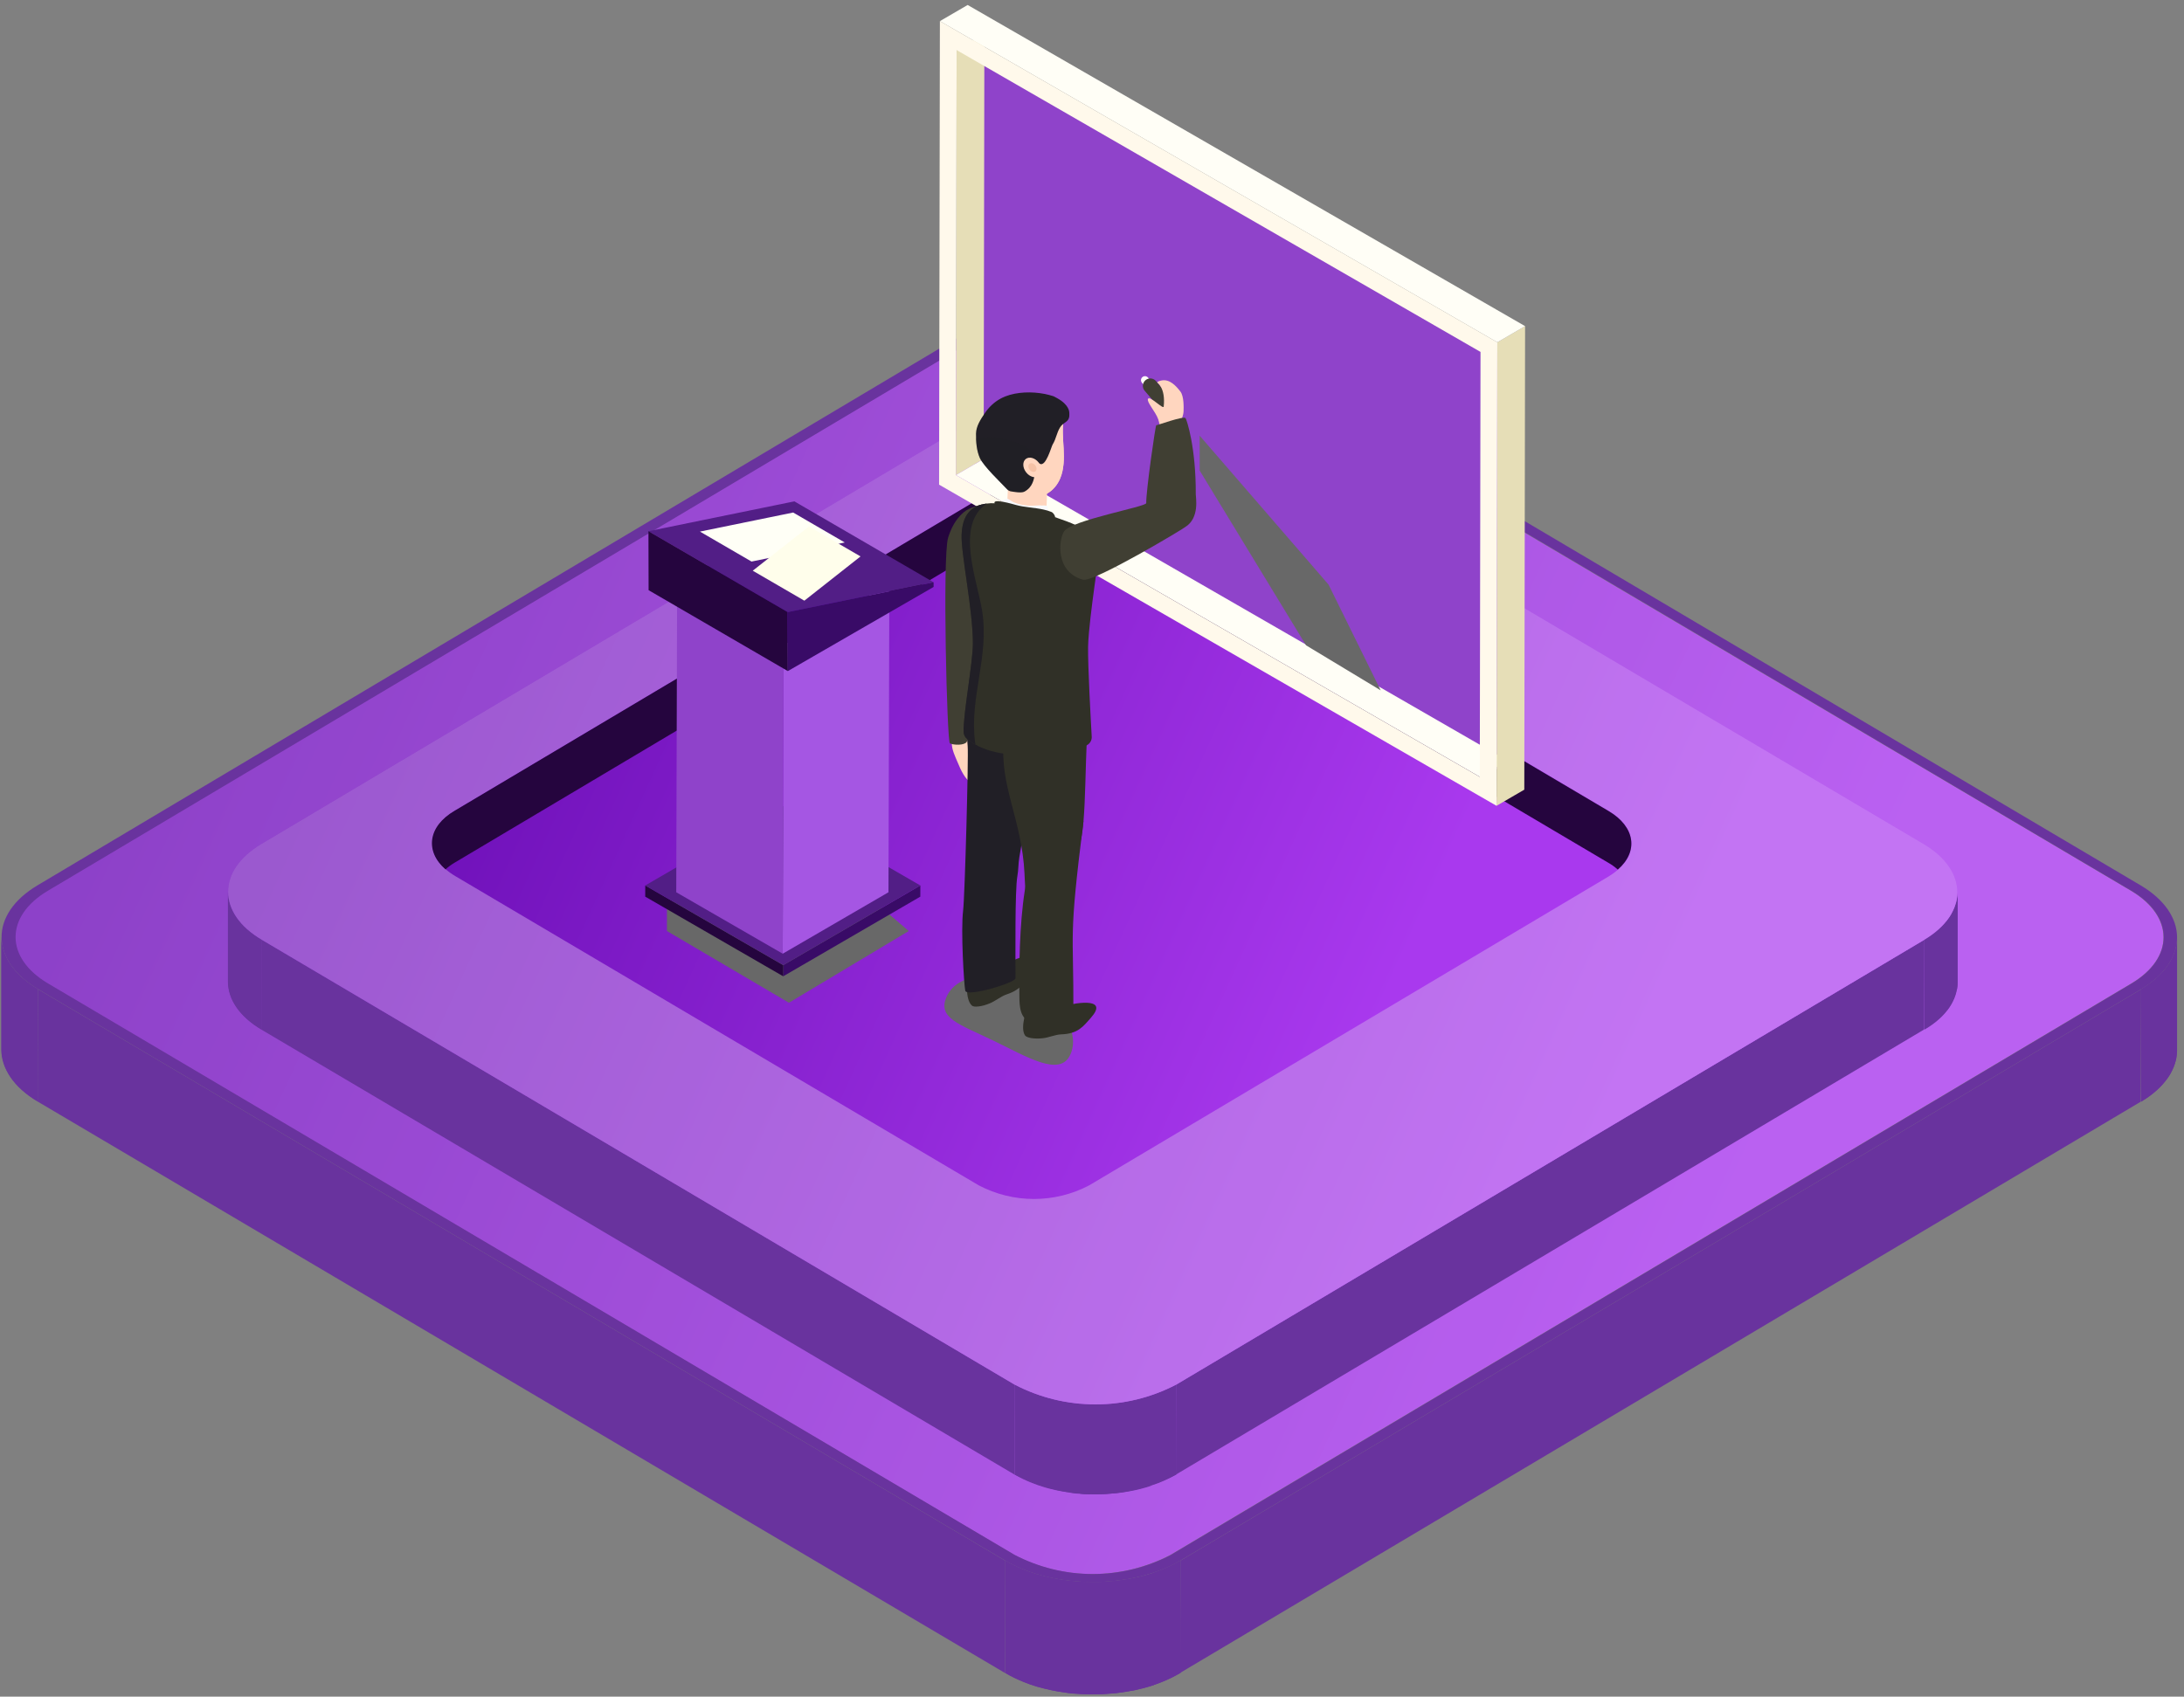 <svg width="305" height="237" viewBox="0 0 305 237" fill="none" xmlns="http://www.w3.org/2000/svg">
<rect x="0" y="0" width="305" height="237" fill="#808080" stroke="none"/>
<path d="M297.609 124.443C303.595 128.012 303.685 133.818 297.609 137.387L163.453 217.192C160.071 218.952 156.331 219.869 152.537 219.869C148.743 219.869 145.002 218.952 141.62 217.192L6.596 137.387C0.61 133.818 0.52 128.012 6.521 124.443L140.677 44.638C144.06 42.878 147.8 41.961 151.594 41.961C155.388 41.961 159.128 42.878 162.511 44.638L297.609 124.443Z" fill="url(#paint0_linear_369_1004)"/>
<path d="M297.609 124.443C303.595 128.012 303.685 133.818 297.609 137.387L163.453 217.192C160.071 218.952 156.331 219.869 152.537 219.869C148.743 219.869 145.002 218.952 141.62 217.192L6.596 137.387C0.61 133.818 0.52 128.012 6.521 124.443L140.677 44.638C144.06 42.878 147.8 41.961 151.594 41.961C155.388 41.961 159.128 42.878 162.511 44.638L297.609 124.443Z" fill="white" fill-opacity="0.2"/>
<path d="M298.926 123.662C305.705 127.66 305.735 134.17 299.016 138.183L164.86 217.988C158.126 221.986 147.127 221.986 140.363 217.988L5.324 138.183C-1.455 134.17 -1.485 127.66 5.249 123.662L139.405 43.795C146.124 39.782 157.123 39.782 163.902 43.795L298.926 123.662ZM163.513 217.192L297.669 137.386C303.655 133.817 303.655 128.012 297.669 124.443L162.645 44.637C159.263 42.878 155.522 41.961 151.728 41.961C147.934 41.961 144.194 42.878 140.812 44.637L6.656 124.443C0.67 128.012 0.67 133.817 6.73 137.386L141.695 217.192C145.077 218.951 148.817 219.869 152.611 219.869C156.405 219.869 160.146 218.951 163.528 217.192H163.513Z" fill="#69339E"/>
<path d="M304.029 130.968V146.669C304.029 149.273 302.353 151.892 299.016 153.884V138.183C302.353 136.192 304.029 133.588 304.029 130.968Z" fill="#69339E"/>
<path d="M304.03 131.106V146.807C304.024 147.151 303.989 147.495 303.925 147.833V132.132C303.989 131.794 304.024 131.451 304.03 131.106Z" fill="#69339E"/>
<path d="M303.925 132.148V147.848C303.851 148.186 303.756 148.519 303.64 148.844V133.143C303.758 132.819 303.853 132.486 303.925 132.148Z" fill="#69339E"/>
<path d="M303.64 133.143V148.844C303.511 149.192 303.355 149.53 303.177 149.855V134.154C303.349 133.826 303.504 133.489 303.64 133.143Z" fill="#69339E"/>
<path d="M303.176 134.17V149.87C302.968 150.24 302.733 150.593 302.473 150.927V135.227C302.74 134.898 302.975 134.544 303.176 134.17Z" fill="#69339E"/>
<path d="M302.473 135.211V150.912C302.152 151.335 301.796 151.729 301.411 152.091V136.391C301.8 136.032 302.156 135.637 302.473 135.211Z" fill="#69339E"/>
<path d="M301.411 136.391V152.092C300.74 152.718 300.007 153.272 299.226 153.746V138.045C300.011 137.576 300.743 137.022 301.411 136.391Z" fill="#69339E"/>
<path d="M299.226 138.045V153.746L299.017 153.884V138.183L299.226 138.045Z" fill="#69339E"/>
<path d="M0.176 146.562V130.861C0.176 133.511 1.867 136.161 5.279 138.183V153.884C1.867 151.862 0.176 149.212 0.176 146.562Z" fill="#69339E"/>
<path d="M5.324 138.183V153.884C1.912 151.862 0.221 149.212 0.221 146.562V130.861C0.221 133.511 1.912 136.161 5.324 138.183Z" fill="#69339E"/>
<path d="M299.016 138.183L298.971 153.884L164.815 233.674L164.86 217.989L299.016 138.183Z" fill="#69339E"/>
<path d="M140.363 217.989L140.318 233.674L5.279 153.884L5.324 138.183L140.363 217.989Z" fill="#69339E"/>
<path d="M164.86 217.988V233.674C158.126 237.687 147.127 237.687 140.363 233.674V217.988C147.127 221.986 158.156 221.986 164.86 217.988Z" fill="#69339E"/>
<path d="M164.86 217.989V233.674C163.66 234.38 162.391 234.955 161.074 235.39V219.689C162.387 219.25 163.655 218.681 164.86 217.989Z" fill="#69339E"/>
<path d="M161.148 219.689V235.389C160.074 235.739 158.98 236.015 157.871 236.216V220.516C158.981 220.322 160.076 220.045 161.148 219.689Z" fill="#69339E"/>
<path d="M157.797 220.516V236.217C157.063 236.355 156.3 236.462 155.582 236.538V220.838C156.33 220.761 157.078 220.654 157.797 220.516Z" fill="#69339E"/>
<path d="M155.582 220.837V236.538C154.938 236.538 154.295 236.645 153.651 236.661V220.975L155.582 220.837Z" fill="#69339E"/>
<path d="M153.666 220.975V236.661C153.082 236.661 152.484 236.661 151.885 236.661V220.96L153.666 220.975Z" fill="#69339E"/>
<path d="M151.87 220.976V236.676L150.164 236.584V220.884L151.87 220.976Z" fill="#69339E"/>
<path d="M150.165 220.883V236.584C149.596 236.584 149.027 236.462 148.474 236.385V220.684C149.027 220.776 149.596 220.838 150.165 220.883Z" fill="#69339E"/>
<path d="M148.474 220.684V236.385C147.89 236.309 147.322 236.201 146.753 236.079V220.378C147.322 220.501 147.89 220.608 148.474 220.684Z" fill="#69339E"/>
<path d="M146.753 220.378V236.079C146.139 235.956 145.541 235.803 144.942 235.635V219.934C145.541 220.102 146.139 220.256 146.753 220.378Z" fill="#69339E"/>
<path d="M144.942 219.949V235.65C144.224 235.436 143.521 235.19 142.847 234.915V219.214C143.521 219.49 144.224 219.735 144.942 219.949Z" fill="#69339E"/>
<path d="M142.847 219.199V234.899C141.99 234.556 141.159 234.146 140.363 233.674V217.988C141.16 218.456 141.99 218.86 142.847 219.199Z" fill="#69339E"/>
<path d="M273.383 124.627V137.187C273.383 139.592 271.886 141.997 268.759 143.82V131.275C271.796 129.437 273.383 127.032 273.383 124.627Z" fill="#69339E"/>
<path d="M273.383 124.627V137.187V137.34V124.78C273.391 124.729 273.391 124.677 273.383 124.627Z" fill="#69339E"/>
<path d="M273.382 124.78V137.34C273.377 137.655 273.342 137.967 273.278 138.275V125.714C273.349 125.408 273.384 125.094 273.382 124.78Z" fill="#69339E"/>
<path d="M273.232 125.714V138.275C273.168 138.587 273.083 138.894 272.978 139.194V126.633C273.09 126.336 273.175 126.028 273.232 125.714Z" fill="#69339E"/>
<path d="M272.978 126.633V139.194C272.858 139.517 272.713 139.829 272.544 140.128V127.568C272.711 127.27 272.851 126.957 272.963 126.633H272.978Z" fill="#69339E"/>
<path d="M272.559 127.568V140.128C272.37 140.464 272.16 140.786 271.93 141.093V128.533C272.168 128.228 272.383 127.906 272.574 127.568H272.559Z" fill="#69339E"/>
<path d="M271.886 128.533V141.093C271.589 141.485 271.258 141.849 270.898 142.181V129.62C271.258 129.289 271.589 128.925 271.886 128.533Z" fill="#69339E"/>
<path d="M270.927 129.574V142.135C270.307 142.715 269.63 143.229 268.907 143.667V131.106C269.623 130.664 270.295 130.151 270.912 129.574H270.927Z" fill="#69339E"/>
<path d="M268.893 131.106V143.667L268.698 143.774V131.229C268.757 131.179 268.823 131.138 268.893 131.106Z" fill="#69339E"/>
<path d="M31.826 137.096V124.535C31.826 126.97 33.322 129.421 36.54 131.275V143.835C33.382 141.982 31.811 139.531 31.826 137.096Z" fill="#69339E"/>
<path d="M36.569 131.275V143.835C33.427 141.982 31.855 139.531 31.87 137.096V124.535C31.87 126.97 33.367 129.421 36.584 131.275H36.569Z" fill="#69339E"/>
<path d="M268.728 131.275L268.684 143.82L164.217 205.979L164.247 193.419L268.728 131.275Z" fill="#69339E"/>
<path d="M141.71 193.419L141.68 205.979L36.525 143.835L36.57 131.275L141.71 193.419Z" fill="#69339E"/>
<path d="M164.246 193.419V205.979C160.754 207.792 156.894 208.737 152.978 208.737C149.063 208.737 145.202 207.792 141.71 205.979V193.419C145.202 195.232 149.063 196.176 152.978 196.176C156.894 196.176 160.754 195.232 164.246 193.419Z" fill="#69339E"/>
<path d="M164.246 193.419V205.979C163.139 206.612 161.97 207.125 160.76 207.511V194.951C161.971 194.567 163.14 194.054 164.246 193.419Z" fill="#69339E"/>
<path d="M160.759 194.981V207.542C159.781 207.869 158.78 208.125 157.766 208.308V195.747C158.781 195.565 159.781 195.309 160.759 194.981Z" fill="#69339E"/>
<path d="M157.752 195.747V208.308C157.093 208.43 156.405 208.537 155.717 208.599V196.038C156.39 196.038 157.078 195.87 157.752 195.747Z" fill="#69339E"/>
<path d="M155.717 196.038V208.599C155.133 208.599 154.55 208.706 153.951 208.721V196.161C154.55 196.161 155.133 196.161 155.732 196.038H155.717Z" fill="#69339E"/>
<path d="M153.936 196.161V208.721H152.305V196.161C152.844 196.161 153.397 196.161 153.936 196.161Z" fill="#69339E"/>
<path d="M152.305 196.176V208.737C151.781 208.737 151.242 208.737 150.734 208.645V196.084L152.23 196.176H152.305Z" fill="#69339E"/>
<path d="M150.674 196.084V208.645C150.15 208.645 149.626 208.537 149.177 208.461V195.9C149.686 195.977 150.21 196.038 150.674 196.084Z" fill="#69339E"/>
<path d="M149.177 195.9V208.461C148.639 208.384 148.115 208.292 147.591 208.185V195.624C148.115 195.732 148.654 195.824 149.177 195.9Z" fill="#69339E"/>
<path d="M147.591 195.625V208.185C147.022 208.063 146.468 207.925 145.93 207.772V195.211L147.591 195.625Z" fill="#69339E"/>
<path d="M145.93 195.211V207.771C145.272 207.572 144.628 207.358 144 207.097V194.537C144.628 194.797 145.272 195.012 145.93 195.211Z" fill="#69339E"/>
<path d="M144 194.537V207.098C143.212 206.781 142.446 206.407 141.71 205.979V193.419C142.443 193.853 143.209 194.226 144 194.537Z" fill="#69339E"/>
<path d="M268.654 117.902C274.879 121.594 274.924 127.583 268.728 131.275L164.247 193.419C160.754 195.231 156.894 196.176 152.978 196.176C149.063 196.176 145.202 195.231 141.71 193.419L36.57 131.275C30.315 127.583 30.285 121.594 36.48 117.902L140.962 55.758C144.453 53.942 148.314 52.995 152.23 52.995C156.146 52.995 160.007 53.942 163.498 55.758L268.654 117.902Z" fill="url(#paint1_linear_369_1004)"/>
<path d="M268.654 117.902C274.879 121.594 274.924 127.583 268.728 131.275L164.247 193.419C160.754 195.231 156.894 196.176 152.978 196.176C149.063 196.176 145.202 195.231 141.71 193.419L36.57 131.275C30.315 127.583 30.285 121.594 36.48 117.902L140.962 55.758C144.453 53.942 148.314 52.995 152.23 52.995C156.146 52.995 160.007 53.942 163.498 55.758L268.654 117.902Z" fill="white" fill-opacity="0.3"/>
<path d="M224.612 113.258C228.877 115.77 228.907 119.86 224.612 122.449L152.095 165.583C149.711 166.83 147.072 167.48 144.395 167.48C141.719 167.48 139.08 166.83 136.696 165.583L63.595 122.387C59.33 119.875 59.3 115.786 63.595 113.197L136.217 70.001C138.602 68.758 141.24 68.11 143.917 68.11C146.593 68.11 149.231 68.758 151.616 70.001L224.612 113.258Z" fill="url(#paint2_linear_369_1004)"/>
<path d="M62.217 121.438C62.609 121.083 63.035 120.77 63.489 120.503L136.112 77.307C138.497 76.064 141.135 75.416 143.811 75.416C146.487 75.416 149.125 76.064 151.51 77.307L224.612 120.519C225.082 120.786 225.524 121.105 225.928 121.468C228.832 118.956 228.398 115.494 224.612 113.273L151.51 70.062C149.125 68.819 146.487 68.171 143.811 68.171C141.135 68.171 138.497 68.819 136.112 70.062L63.489 113.258C59.748 115.418 59.314 118.926 62.217 121.438Z" fill="#25053E"/>
<path d="M136.073 6.41L136.12 64.744L209.154 107.495L209.107 49.161L136.073 6.41Z" fill="#8F43CA"/>
<path d="M133.595 6.995L137.472 4.737L137.37 64.102L133.494 66.357L133.595 6.995Z" fill="#E6DEB7"/>
<path d="M133.494 66.357L137.37 64.102L210.535 106.261L206.656 108.518L133.494 66.357Z" fill="#FFFEF6"/>
<path d="M209.105 47.816L212.982 45.557L212.871 110.305L208.996 112.56L209.105 47.816Z" fill="#E6DEB7"/>
<path d="M131.258 2.952L135.135 0.695L212.982 45.557L209.105 47.816L131.258 2.952Z" fill="#FFFEF6"/>
<path d="M131.258 2.953L209.105 47.816L208.996 112.56L131.145 67.699L131.258 2.953ZM206.655 108.518L206.756 49.158L133.595 6.994L133.494 66.357L206.655 108.518Z" fill="#FFF9EB"/>
<g style="mix-blend-mode:overlay">
<path d="M167.533 60.856L185.535 81.66L192.814 96.431L182.392 90.141L167.537 65.728L167.533 60.856Z" fill="#686868"/>
</g>
<g style="mix-blend-mode:overlay">
<path d="M149.441 147.387C147.958 150.463 143.396 147.612 138.651 145.324C133.905 143.036 130.772 142.177 132.255 139.101C133.738 136.025 138.788 135.387 143.533 137.675C148.279 139.963 150.924 144.311 149.441 147.387Z" fill="#686868"/>
</g>
<g style="mix-blend-mode:overlay">
<path d="M93.138 126.128L116.625 121.261L126.91 130.051L110.174 140.069L93.138 130.051L93.138 126.128Z" fill="#686868"/>
</g>
<path d="M128.531 123.689L128.525 125.248L109.378 136.375L109.383 134.816L128.531 123.689Z" fill="#390B67"/>
<path d="M109.383 134.816L109.378 136.375L90.106 125.248L90.111 123.689L109.383 134.816Z" fill="#25053E"/>
<path d="M128.53 123.689L109.383 134.816L90.11 123.689L109.258 112.56L128.53 123.689Z" fill="#521E86"/>
<path d="M124.201 81.472L124.077 124.636L109.308 133.218L109.429 90.057L124.201 81.472Z" fill="#A556E3"/>
<path d="M109.429 90.057L109.307 133.218L94.439 124.636L94.563 81.474L109.429 90.057Z" fill="#8F43CA"/>
<path d="M124.201 81.472L109.429 90.057L94.563 81.474L109.333 72.889L124.201 81.472Z" fill="#6B16C0"/>
<path d="M110 85.501L90.557 74.202L110.932 70.032L130.377 81.332L110 85.501Z" fill="#521E86"/>
<path d="M104.952 78.44L97.748 74.255L110.764 71.591L117.97 75.776L104.952 78.44Z" fill="#FFFFF6"/>
<path d="M112.33 83.906L105.123 79.719L112.97 73.537L120.176 77.724L112.33 83.906Z" fill="#FFFEEB"/>
<path d="M110.024 93.741L90.579 82.44L90.558 74.202L110 85.501L110.024 93.741Z" fill="#25053E"/>
<path d="M110 85.501L130.377 81.332L130.379 81.989L110.024 93.741L110 85.501Z" fill="#390B67"/>
<path d="M161.589 54.311H161.662L160.318 52.739C160.121 52.507 159.769 52.478 159.535 52.678C159.303 52.877 159.274 53.227 159.475 53.461L161.46 55.782C161.498 55.825 161.544 55.861 161.589 55.89V54.311Z" fill="#FFFBFA"/>
<path d="M134.037 100.73L135.66 101.684C135.581 102.763 135.501 103.846 135.533 104.928C135.561 105.815 135.662 106.7 135.613 107.585C135.566 108.47 136.237 108.772 135.7 109.478C134.67 108.669 134.226 107.654 133.744 106.506C133.377 105.635 132.931 104.76 132.917 103.815C132.899 102.707 133.477 101.688 134.037 100.73Z" fill="#FFD6BF"/>
<path d="M135.776 100.456C135.684 101.037 135.339 103.2 134.978 103.666C134.618 104.132 133.187 104.092 132.656 103.838C132.244 103.639 131.607 77.786 132.398 75.138C132.732 74.039 133.243 72.962 134.019 72.105C134.4 71.682 134.781 71.348 135.292 71.096C135.898 70.821 136.52 70.61 137.171 70.454C137.011 70.496 136.77 70.837 136.688 70.955C136.549 71.129 136.476 71.287 136.484 71.506C136.471 71.878 136.355 72.26 136.378 72.638C136.404 73.105 136.542 73.6 136.605 74.061C136.627 78.366 136.58 82.689 136.487 86.99C136.456 88.133 136.427 89.275 136.384 90.416C136.371 90.787 136.357 91.172 136.279 91.547C136.534 92.215 136.531 92.987 136.478 93.727C136.346 95.976 136.161 98.231 135.776 100.456Z" fill="#403F33"/>
<path d="M146.195 68.65L146.19 68.965L146.139 71.756C146.139 71.756 145.903 72.132 145.476 72.52C145.472 72.518 145.468 72.514 145.463 72.514C145.392 72.509 145.321 72.5 145.251 72.492C143.218 72.275 140.692 71.838 140.696 70.347C140.696 70.335 140.665 70.311 140.657 70.298L140.764 68.178L141.011 68.2L144.667 68.519L146.195 68.65Z" fill="#FFD6BF"/>
<path d="M140.035 69.976C139.727 70.278 139.861 73.084 139.899 73.515C139.999 74.667 140.191 73.04 141.261 73.481C142.329 73.923 143.54 73.894 144.674 73.664C145.314 73.535 145.597 73.465 146.046 72.993C146.496 72.522 146.498 70.623 146.101 70.588C145.704 70.554 144.773 70.614 144.374 70.636C143.428 70.69 142.469 70.527 141.589 70.17C140.958 69.914 140.717 69.308 140.035 69.976Z" fill="#F8F9FC"/>
<path d="M135.077 136.602C135.077 136.602 134.722 139.614 135.748 140.481C136.037 140.722 137.09 140.63 138.256 140.142C139.023 139.821 139.801 139.161 140.565 138.907C142.815 138.163 143.247 136.996 143.995 135.471C145.588 132.234 142.021 133.735 139.739 135.066C137.357 136.463 135.077 136.602 135.077 136.602Z" fill="#303027"/>
<path d="M143.183 114.595C142.986 116.309 142.63 118.013 142.355 119.716C142.19 120.697 142.248 121.441 142.072 122.42C141.731 124.38 141.816 133.525 141.816 136.653C141.816 137.288 134.989 139.32 134.802 138.388C134.613 137.489 134.167 129.958 134.497 127.242C134.749 125.176 135.272 105.565 135.139 104.27C134.929 102.175 135.119 98.657 136.895 97.55C139.573 95.892 142.94 99.577 143.669 101.189C144.73 103.497 144.05 106.854 143.183 114.595Z" fill="#211F26"/>
<path d="M143.486 140.713C143.486 140.713 142.382 143.514 143.151 144.642C143.368 144.956 144.406 145.165 145.653 145.023C146.473 144.931 147.389 144.514 148.188 144.486C150.548 144.407 151.258 143.402 152.365 142.145C154.716 139.476 150.899 139.915 148.366 140.553C145.719 141.222 143.486 140.713 143.486 140.713Z" fill="#303027"/>
<path d="M151.314 114.662C151.314 114.666 151.312 114.668 151.312 114.671C149.184 131.715 149.952 129.437 149.9 141.56C149.893 142.548 149.65 142.363 146.621 142.827C145.974 142.927 145.314 143.025 144.663 142.943C142.699 142.702 142.414 141.231 142.364 139.641C142.364 137.909 141.843 118.004 146.387 117.979C147.156 117.975 150.723 115.141 151.314 114.662Z" fill="#303027"/>
<path d="M151.779 103.149C151.592 107.489 151.571 111.65 151.315 114.664C151.315 114.666 151.311 114.668 151.311 114.673C150.992 118.448 150.501 118.583 149.521 120.819C148.834 122.387 148.925 123.542 148.04 124.318C147.358 124.917 146.315 124.902 145.547 124.44C144.778 123.977 143.755 127.682 143.468 126.794C143.244 126.074 143.109 122.784 143.073 122.019C142.72 114.524 139.514 109.581 140.208 103.447C140.242 103.124 151.779 103.149 151.779 103.149Z" fill="#303027"/>
<path d="M153.601 76.719C153.601 76.719 153.418 77.887 153.173 79.565C153.156 79.668 153.142 79.771 153.129 79.875C152.772 82.355 152.304 85.795 152.081 88.287C152.007 89.108 151.961 89.828 151.952 90.374C151.916 93.07 152.326 100.54 152.46 102.901C152.486 103.363 152.261 103.806 151.867 104.047C151.457 104.299 151.066 104.506 150.67 104.678C149.998 104.97 149.325 105.158 148.574 105.289C148.052 105.38 147.492 105.443 146.871 105.492C144.528 105.677 142.017 105.606 139.701 105.195C137.975 104.89 136.376 104.283 135.065 103.231C134.762 102.986 134.577 102.62 134.573 102.228V102.224C134.512 99.673 135.861 92.624 135.866 89.881C135.879 85.175 134.176 77.267 134.294 74.643C134.397 72.438 135.186 69.765 139.975 70.374L146.284 71.812C147.589 72.55 153.079 73.532 153.601 76.719Z" fill="#303027"/>
<path d="M137.16 85.346C136.456 80.894 133.361 73.392 137.8 70.34C134.931 70.694 134.376 72.826 134.291 74.645C134.175 77.271 135.876 85.177 135.863 89.883C135.858 92.626 134.508 99.675 134.57 102.226V102.23C134.574 102.622 134.759 102.988 135.062 103.233C135.426 103.525 135.816 103.78 136.222 104.007C136.195 103.833 136.171 103.657 136.153 103.479C135.399 97.435 138.168 91.643 137.16 85.346Z" fill="#211F26"/>
<path d="M148.067 66.8C147.701 67.7 147.032 68.514 146.19 68.965C145.878 69.13 145.546 69.248 145.195 69.303C145.129 69.312 145.064 69.321 144.999 69.326C144.667 69.353 144.322 69.321 144.027 69.168C143.445 68.868 141.325 69.245 141.111 68.624C141.066 68.49 141.031 68.349 141.009 68.2C140.774 66.588 141.885 64.18 142.141 62.668C142.38 61.242 143.236 59.973 144.322 59.014C145.236 58.205 146.323 57.59 147.485 57.222L148.071 57.929L148.551 58.51C148.317 59.884 148.466 61.291 148.538 62.682C148.609 64.073 148.596 65.511 148.067 66.8Z" fill="#FFD6BF"/>
<path d="M148.538 62.68C148.465 61.29 148.317 59.882 148.551 58.508L148.07 57.928L147.887 58.831C148.4 61.007 148.407 63.299 147.909 65.48C147.718 66.313 147.437 67.159 146.855 67.785C146.271 68.411 145.321 68.759 144.534 68.425C144.579 68.454 144.625 68.485 144.663 68.519C144.913 68.717 145.083 68.995 145.194 69.305C145.283 69.557 145.33 69.829 145.343 70.095C145.35 70.264 145.346 70.433 145.335 70.599C145.573 70.554 145.82 70.558 146.053 70.597C146.09 70.603 146.124 70.612 146.159 70.621L146.19 68.967C147.031 68.516 147.7 67.702 148.066 66.802C148.596 65.511 148.609 64.073 148.538 62.68Z" fill="#FFD6BF"/>
<path d="M149.329 58.172C149.215 59.016 148.497 58.958 148.05 59.683C147.539 60.521 147.512 61.262 146.999 62.1C146.812 62.405 146.061 65.275 145.2 64.775C143.932 64.039 145.379 67.453 143.051 68.677C142.648 68.891 141.557 68.708 141.109 68.623C140.848 68.572 140.65 68.367 140.471 68.171C140.458 68.159 140.447 68.146 140.434 68.133C139.778 67.424 137.368 65.143 136.842 63.984C136.387 62.976 136.28 61.694 136.3 60.566C136.318 59.52 136.954 58.564 137.524 57.724C138.102 56.869 138.846 56.158 139.758 55.666C141.305 54.834 143.403 54.676 145.198 54.914C145.439 54.945 145.675 54.983 145.902 55.028C146.308 55.11 146.71 55.218 147.113 55.343C147.283 55.429 147.454 55.519 147.628 55.615C149.34 56.562 149.314 57.545 149.329 57.614C149.329 57.614 149.349 58.027 149.329 58.172Z" fill="#211F26"/>
<path opacity="0.2" d="M136.307 61.244C136.337 62.187 136.475 63.174 136.842 63.984C137.367 65.143 139.777 67.424 140.434 68.133C140.447 68.146 140.459 68.159 140.47 68.171C140.65 68.367 140.847 68.572 141.108 68.623C141.556 68.708 142.65 68.891 143.051 68.677C145.377 67.451 143.93 64.039 145.199 64.775C145.479 64.936 145.747 64.744 145.988 64.4C143.428 61.937 139.785 60.49 136.307 61.244Z" fill="#211F26"/>
<path d="M145.099 66.481C145.583 66.104 145.564 65.268 145.056 64.613C144.547 63.959 143.742 63.733 143.257 64.109C142.773 64.486 142.792 65.322 143.3 65.977C143.809 66.631 144.614 66.857 145.099 66.481Z" fill="#FFD6BF"/>
<path d="M144.597 65.838C144.814 65.669 144.805 65.296 144.578 65.003C144.351 64.711 143.991 64.61 143.774 64.778C143.557 64.946 143.566 65.32 143.793 65.613C144.02 65.905 144.38 66.006 144.597 65.838Z" fill="#F5C2A6"/>
<path d="M145.706 71.171C146.089 71.254 146.466 71.363 146.832 71.511C147.075 71.609 147.345 71.99 147.349 72.251C145.869 72.569 143.149 71.978 141.657 71.724C140.375 71.506 139.125 70.694 138.931 70.369C138.424 69.52 141.537 70.442 141.858 70.53C143.111 70.877 144.444 70.895 145.706 71.171Z" fill="#303027"/>
<path d="M163.818 56.174H163.954L161.433 53.227C161.061 52.79 160.405 52.739 159.966 53.113C159.531 53.486 159.478 54.143 159.852 54.58L163.573 58.93C163.644 59.014 163.727 59.081 163.816 59.135V56.174H163.818Z" fill="#403F33"/>
<path d="M162.267 59.924C161.921 59.596 161.905 59.007 161.752 58.577C161.359 57.469 160.13 56.192 160.313 55.73C160.527 55.184 162.465 57.248 162.514 56.792C162.795 54.181 161.618 53.443 161.618 53.44C161.618 53.276 161.99 53.197 162.197 53.153C163.366 52.906 164.262 53.942 164.841 54.687C165.372 55.369 165.298 57.028 165.287 57.425C165.269 58.069 164.955 58.651 164.812 59.271C164.696 59.768 164.712 60.309 164.665 60.82C164.674 60.735 162.559 60.134 162.365 60.004C162.331 59.98 162.298 59.953 162.267 59.924Z" fill="#FFD6BF"/>
<path d="M165.565 58.406C165.311 58.056 161.566 59.436 161.479 59.395C161.363 59.338 160.03 68.706 160.074 70.275C160.087 70.795 149.616 72.643 148.601 74.23C147.816 75.457 147.382 79.907 151.247 80.977C152.737 81.391 165.505 73.725 165.548 73.599C167.556 72.342 166.986 69.473 166.992 69.034C167.023 62.454 165.726 58.638 165.565 58.406Z" fill="#403F33"/>
<defs>
<linearGradient id="paint0_linear_369_1004" x1="240.223" y1="172.924" x2="31.535" y2="77.93" gradientUnits="userSpaceOnUse">
<stop stop-color="#A939EE"/>
<stop offset="1" stop-color="#7112BB"/>
</linearGradient>
<linearGradient id="paint1_linear_369_1004" x1="223.524" y1="158.395" x2="55.573" y2="81.945" gradientUnits="userSpaceOnUse">
<stop stop-color="#A939EE"/>
<stop offset="1" stop-color="#7112BB"/>
</linearGradient>
<linearGradient id="paint2_linear_369_1004" x1="193.277" y1="141.259" x2="76.79" y2="88.287" gradientUnits="userSpaceOnUse">
<stop stop-color="#A939EE"/>
<stop offset="1" stop-color="#7112BB"/>
</linearGradient>
</defs>
</svg>

